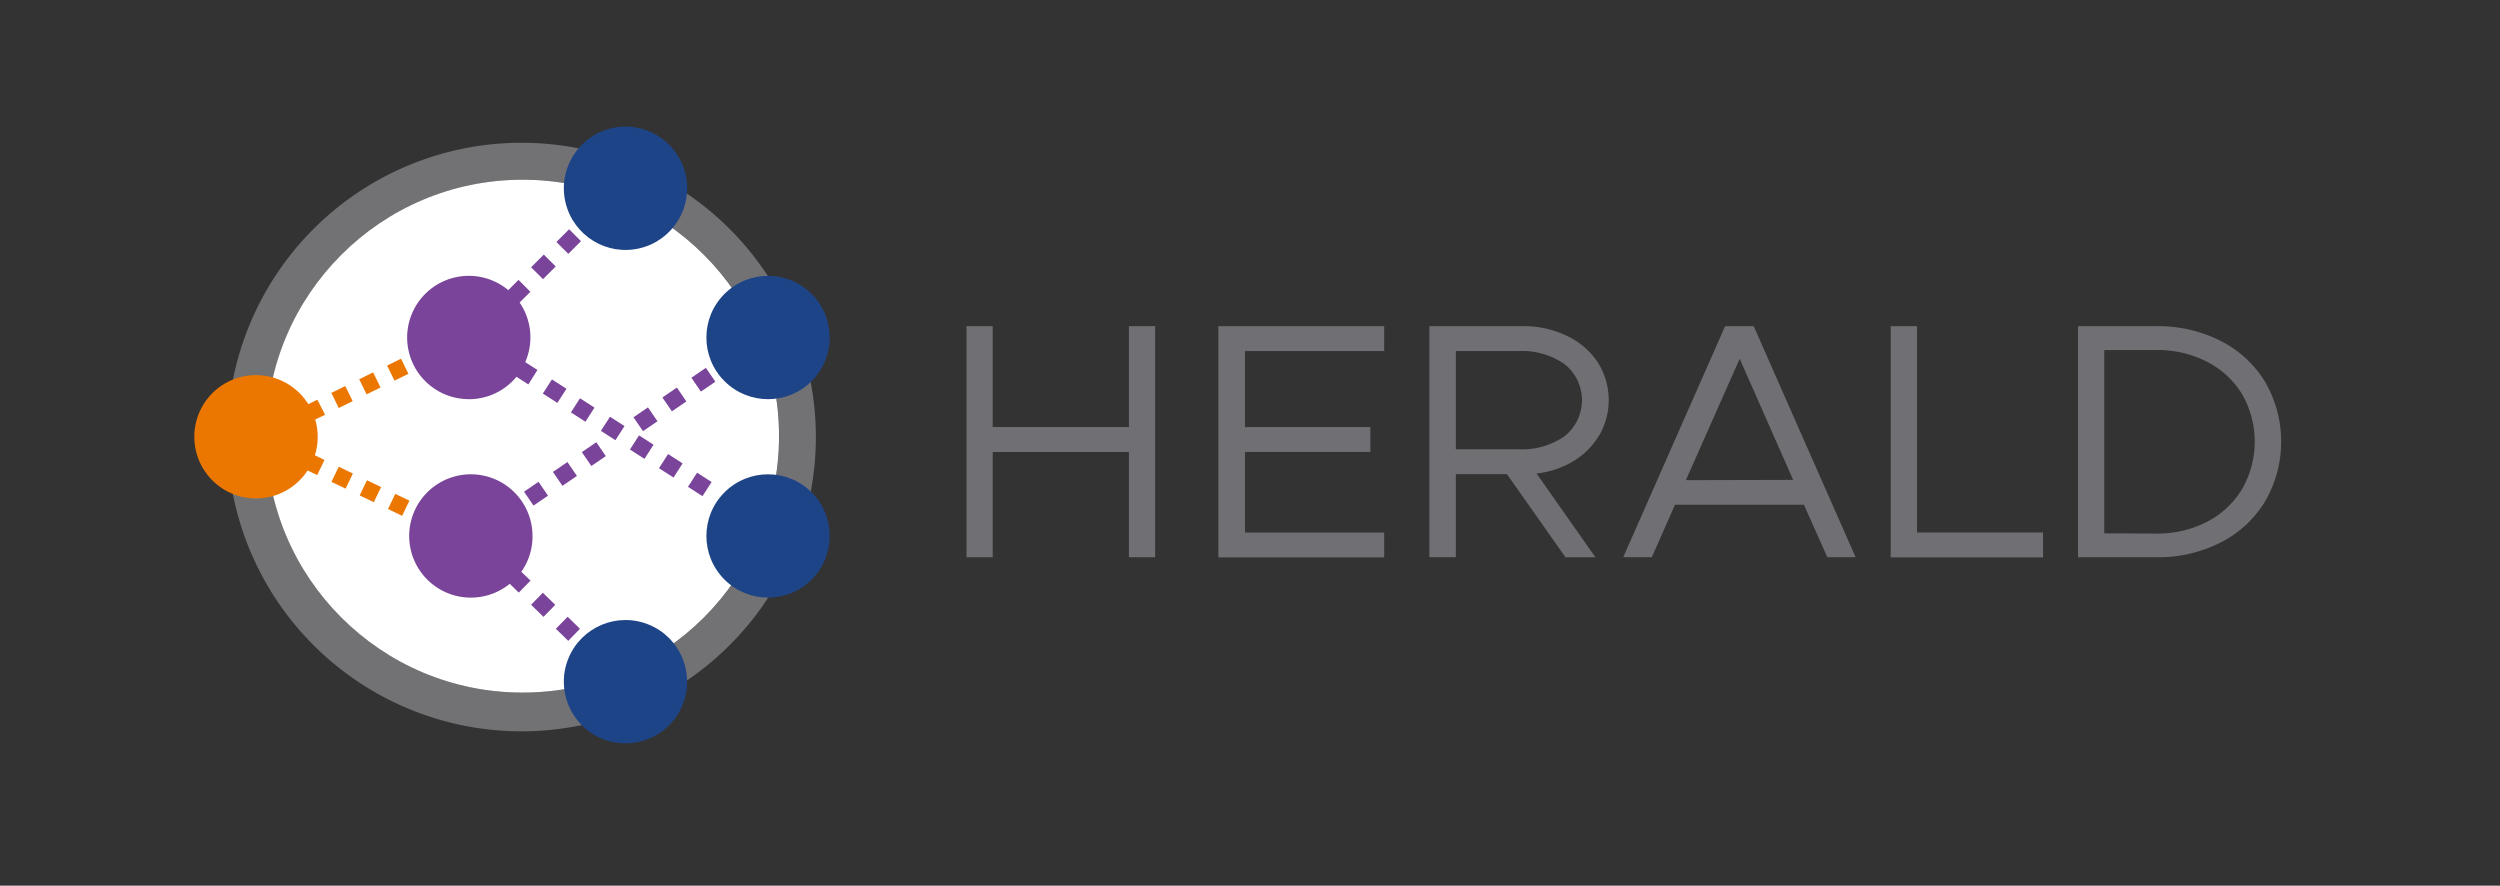 <?xml version="1.0" ?>
<svg xmlns="http://www.w3.org/2000/svg" id="artwork" viewBox="0 0 446 158">
	<rect x="0" y="0" width="446" height="158" fill="#333333" stroke="none"/>
	<defs>
		<style>.cls-1{fill:#706f73;}.cls-2{fill:#727174;}.cls-3{fill:#fff;}.cls-4{fill:#ec7700;}.cls-5{fill:#794499;}.cls-6{fill:#1e4488;}</style>
	</defs>
	<path class="cls-1" d="M206.08,58.19V99.41H201.4V80.63H177.1V99.41h-4.68V58.19h4.68v18h24.3v-18Z"/>
	<path class="cls-1" d="M222.1,62.63V76.19h22.38v4.44H222.1V95h24.84v4.44H217.36V58.19h29.58v4.44Z"/>
	<path class="cls-1" d="M285.31,77.63a13.18,13.18,0,0,1-4.59,4.62,16,16,0,0,1-6.6,2.22l10.5,14.94h-5.34L268.84,84.59h-9.12V99.41H255V58.19h16.74a17.43,17.43,0,0,1,7.68,1.68A13.45,13.45,0,0,1,285,64.58a12.58,12.58,0,0,1,.36,13Zm-25.59,2.52h11.22a13.23,13.23,0,0,0,8.19-2.34,8.21,8.21,0,0,0,0-12.84,13.23,13.23,0,0,0-8.19-2.34H259.72Z"/>
	<path class="cls-1" d="M321.82,90.05h-23l-4.14,9.36h-5.1l18.18-41.22h5.1l18.18,41.22H326Zm-1.92-4.44L310.36,64l-9.6,21.66Z"/>
	<path class="cls-1" d="M364.48,95v4.44H337.3V58.19H342V95Z"/>
	<path class="cls-1" d="M370.72,58.19h13.92a24.64,24.64,0,0,1,11.55,2.64,19.73,19.73,0,0,1,7.92,7.32,21.27,21.27,0,0,1,0,21.27,19.66,19.66,0,0,1-7.92,7.35,24.64,24.64,0,0,1-11.55,2.64H370.72Zm13.92,37a19.22,19.22,0,0,0,9.09-2.1A15.65,15.65,0,0,0,400,87.23a17,17,0,0,0,0-16.89,15.72,15.72,0,0,0-6.24-5.79,19.22,19.22,0,0,0-9.09-2.1H375.4v32.7Z"/>
	<path class="cls-2" d="M93.05,25.47A52.5,52.5,0,1,0,145.55,78,52.5,52.5,0,0,0,93.05,25.47Zm.18,98.09A45.75,45.75,0,1,1,139,77.81,45.75,45.75,0,0,1,93.23,123.56Z"/>
	<circle class="cls-3" cx="93.23" cy="77.81" r="45.75"/>
	<rect class="cls-4" x="64.6" y="66.89" width="2.77" height="3" transform="translate(-23.39 36.08) rotate(-26.15)"/>
	<rect class="cls-4" x="69.57" y="64.45" width="2.77" height="3" transform="translate(-21.8 38.02) rotate(-26.15)"/>
	<rect class="cls-4" x="59.63" y="69.33" width="2.77" height="3" transform="translate(-24.96 34.11) rotate(-26.13)"/>
	<path class="cls-4" d="M56.62,71.31,55,72.1a11,11,0,1,0-.12,11.83l1.71.82,1.3-2.7-1.72-.83a10.85,10.85,0,0,0,.06-6.38L58,74Z"/>
	<rect class="cls-4" x="59.54" y="83.82" width="3" height="2.8" transform="translate(-42.21 103.32) rotate(-64.33)"/>
	<rect class="cls-4" x="69.62" y="88.67" width="3" height="2.8" transform="translate(-40.86 115.15) rotate(-64.33)"/>
	<rect class="cls-4" x="64.58" y="86.24" width="3" height="2.8" transform="translate(-41.54 109.23) rotate(-64.33)"/>
	<rect class="cls-5" x="95.34" y="46.11" width="3.2" height="3" transform="translate(-5.27 82.49) rotate(-45)"/>
	<rect class="cls-5" x="99.85" y="41.59" width="3.2" height="3" transform="translate(-0.75 84.36) rotate(-45)"/>
	<rect class="cls-5" x="99.82" y="110.65" width="3" height="3.08" transform="translate(-49.74 106.36) rotate(-45.71)"/>
	<rect class="cls-5" x="95.4" y="106.34" width="3" height="3.09" transform="translate(-47.99 101.95) rotate(-45.72)"/>
	<rect class="cls-5" x="102.63" y="71.56" width="3" height="3.08" transform="matrix(0.54, -0.84, 0.84, 0.54, -13.68, 121.14)"/>
	<rect class="cls-5" x="112.99" y="78.22" width="3" height="3.08" transform="translate(-14.53 132.91) rotate(-57.25)"/>
	<rect class="cls-5" x="107.81" y="74.89" width="3" height="3.08" transform="translate(-14.1 127.05) rotate(-57.26)"/>
	<rect class="cls-5" x="97.45" y="68.23" width="3" height="3.08" transform="translate(-13.26 115.26) rotate(-57.25)"/>
	<rect class="cls-5" x="123.35" y="84.88" width="3" height="3.08" transform="translate(-15.37 144.7) rotate(-57.26)"/>
	<rect class="cls-5" x="118.17" y="81.55" width="3" height="3.08" transform="translate(-14.94 138.82) rotate(-57.26)"/>
	<rect class="cls-5" x="118.75" y="69.76" width="3.13" height="3" transform="translate(-19.23 80.34) rotate(-34.36)"/>
	<rect class="cls-5" x="104.38" y="79.51" width="3.13" height="3" transform="translate(-27.24 73.91) rotate(-34.35)"/>
	<rect class="cls-5" x="113.59" y="73.29" width="3.13" height="3" transform="translate(-22.12 78.05) rotate(-34.36)"/>
	<rect class="cls-5" x="99.22" y="83.04" width="3.13" height="3" transform="translate(-30.13 71.64) rotate(-34.36)"/>
	<rect class="cls-5" x="94.06" y="86.57" width="3.13" height="3" transform="translate(-33.02 69.34) rotate(-34.36)"/>
	<rect class="cls-5" x="123.91" y="66.24" width="3.13" height="3" transform="translate(-16.33 82.64) rotate(-34.36)"/>
	<path class="cls-5" d="M83.62,71.22a11,11,0,0,0,8.52-4l2.12,1.36L95.88,66l-2.18-1.4a11,11,0,0,0-1-10.63l1.92-1.92-2.12-2.12-1.82,1.83a11,11,0,1,0-7,19.45Z"/>
	<path class="cls-5" d="M95,95.62a11,11,0,1,0-4.06,8.53l1.61,1.57,2.1-2.14L93,102A10.9,10.9,0,0,0,95,95.62Z"/>
	<circle class="cls-6" cx="111.59" cy="121.62" r="11" transform="translate(-43.48 178.17) rotate(-67.5)"/>
	<circle class="cls-6" cx="111.59" cy="33.58" r="11" transform="translate(-4.73 26.54) rotate(-13.28)"/>
	<circle class="cls-6" cx="137.02" cy="60.22" r="11" transform="translate(-2.45 114.52) rotate(-45)"/>
	<circle class="cls-6" cx="137.02" cy="95.62" r="11" transform="translate(-27.48 124.89) rotate(-45)"/>
</svg>